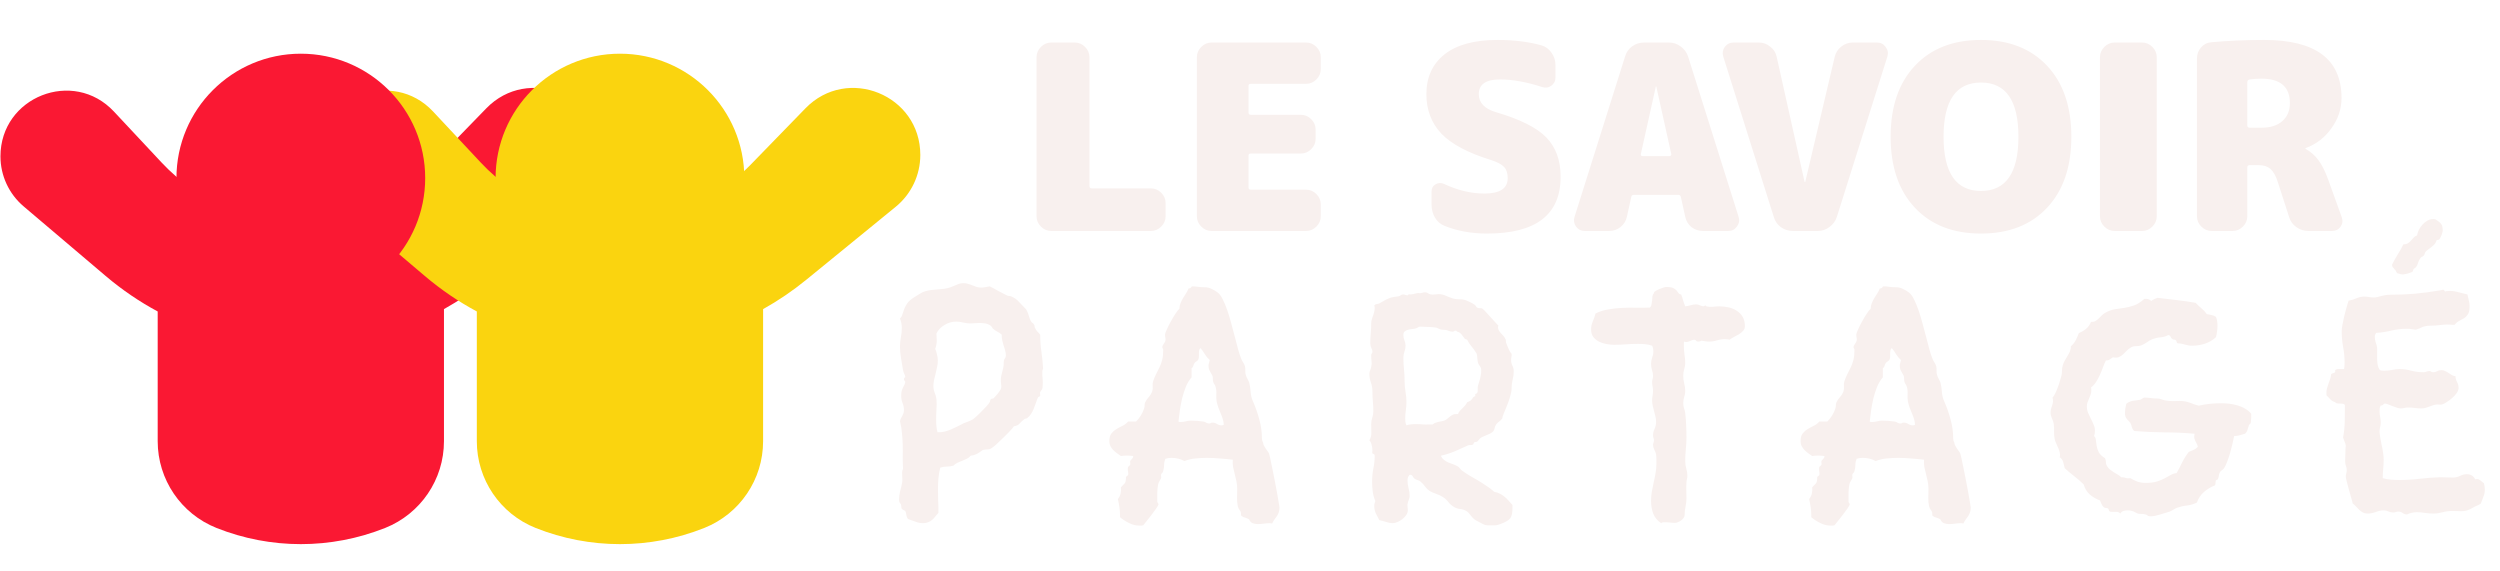 <svg width="184" height="42" viewBox="0 0 184 42" fill="none" xmlns="http://www.w3.org/2000/svg">
<path fill-rule="evenodd" clip-rule="evenodd" d="M8.387 8.211C5.397 5.012 0.034 7.128 0.034 11.507C0.034 12.925 0.657 14.271 1.738 15.188L7.782 20.316C8.982 21.334 10.265 22.203 11.606 22.924V32.474C11.606 35.287 13.32 37.816 15.934 38.857C19.919 40.445 24.362 40.445 28.348 38.857C30.961 37.816 32.676 35.287 32.676 32.474V22.751C33.783 22.133 34.849 21.411 35.859 20.586L42.436 15.22C43.582 14.284 44.247 12.884 44.247 11.405C44.247 6.984 38.874 4.803 35.793 7.973L31.729 12.153C26.274 17.765 17.236 17.677 11.892 11.96L8.387 8.211Z" fill="#FA1833"/>
<path fill-rule="evenodd" clip-rule="evenodd" d="M31.875 8.211C28.885 5.012 23.522 7.128 23.522 11.507C23.522 12.925 24.145 14.271 25.226 15.188L31.27 20.316C32.47 21.334 33.753 22.204 35.094 22.924V32.474C35.094 35.287 36.808 37.816 39.422 38.857C43.407 40.445 47.85 40.445 51.836 38.857C54.449 37.816 56.164 35.287 56.164 32.474V22.751C57.271 22.133 58.337 21.411 59.348 20.586L65.924 15.22C67.07 14.284 67.735 12.884 67.735 11.405C67.735 6.984 62.362 4.803 59.281 7.973L55.217 12.153C49.762 17.765 40.724 17.677 35.38 11.96L31.875 8.211Z" fill="#FAD40F"/>
<g filter="url(#filter0_d_123_3524)">
<path d="M31.294 11.106C31.294 16.161 27.196 20.259 22.14 20.259C17.085 20.259 12.987 16.161 12.987 11.106C12.987 6.051 17.085 1.952 22.14 1.952C27.196 1.952 31.294 6.051 31.294 11.106Z" fill="#FA1833"/>
</g>
<g filter="url(#filter1_d_123_3524)">
<path d="M54.782 11.106C54.782 16.161 50.684 20.259 45.629 20.259C40.573 20.259 36.475 16.161 36.475 11.106C36.475 6.051 40.573 1.952 45.629 1.952C50.684 1.952 54.782 6.051 54.782 11.106Z" fill="#FAD40F"/>
</g>
<path d="M84.706 13.865C84.997 13.865 85.251 13.973 85.466 14.188C85.681 14.403 85.789 14.657 85.789 14.948V15.917C85.789 16.208 85.681 16.462 85.466 16.677C85.251 16.892 84.997 17 84.706 17H77.372C77.081 17 76.827 16.892 76.612 16.677C76.397 16.462 76.289 16.208 76.289 15.917V4.213C76.289 3.922 76.397 3.668 76.612 3.453C76.827 3.238 77.081 3.13 77.372 3.13H79.101C79.392 3.13 79.645 3.238 79.861 3.453C80.076 3.668 80.184 3.922 80.184 4.213V13.694C80.184 13.808 80.241 13.865 80.355 13.865H84.706ZM96.127 3.13C96.418 3.13 96.671 3.238 96.887 3.453C97.102 3.668 97.21 3.922 97.21 4.213V5.087C97.21 5.378 97.102 5.632 96.887 5.847C96.671 6.062 96.418 6.17 96.127 6.17H92.061C91.947 6.17 91.89 6.221 91.89 6.322V8.279C91.89 8.393 91.947 8.45 92.061 8.45H95.747C96.038 8.45 96.291 8.558 96.507 8.773C96.722 8.988 96.83 9.242 96.83 9.533V10.217C96.83 10.508 96.722 10.762 96.507 10.977C96.291 11.192 96.038 11.3 95.747 11.3H92.061C91.947 11.3 91.89 11.351 91.89 11.452V13.789C91.89 13.903 91.947 13.96 92.061 13.96H96.127C96.418 13.96 96.671 14.068 96.887 14.283C97.102 14.498 97.21 14.752 97.21 15.043V15.917C97.21 16.208 97.102 16.462 96.887 16.677C96.671 16.892 96.418 17 96.127 17H89.173C88.881 17 88.628 16.892 88.413 16.677C88.197 16.462 88.09 16.208 88.09 15.917V4.213C88.09 3.922 88.197 3.668 88.413 3.453C88.628 3.238 88.881 3.13 89.173 3.13H96.127ZM110.112 8.26C111.885 8.779 113.12 9.4 113.817 10.122C114.513 10.844 114.862 11.807 114.862 13.01C114.862 15.797 113.057 17.19 109.447 17.19C108.294 17.19 107.249 17 106.312 16.62C106.02 16.506 105.786 16.303 105.609 16.012C105.444 15.721 105.362 15.404 105.362 15.062V14.093C105.362 13.852 105.463 13.675 105.666 13.561C105.868 13.447 106.077 13.441 106.293 13.542C107.293 14.011 108.281 14.245 109.257 14.245C110.397 14.245 110.967 13.865 110.967 13.105C110.967 12.75 110.878 12.478 110.701 12.288C110.523 12.098 110.2 11.927 109.732 11.775C108.047 11.256 106.831 10.61 106.084 9.837C105.349 9.052 104.982 8.083 104.982 6.93C104.982 5.689 105.425 4.713 106.312 4.004C107.211 3.295 108.509 2.94 110.207 2.94C111.423 2.94 112.506 3.073 113.456 3.339C113.76 3.428 114.007 3.611 114.197 3.89C114.387 4.156 114.482 4.454 114.482 4.783V5.714C114.482 5.967 114.374 6.17 114.159 6.322C113.956 6.461 113.728 6.487 113.475 6.398C112.347 6.031 111.321 5.847 110.397 5.847C109.358 5.847 108.839 6.208 108.839 6.93C108.839 7.563 109.263 8.007 110.112 8.26ZM120.898 11.49H122.874C122.912 11.49 122.943 11.477 122.969 11.452C123.007 11.414 123.019 11.376 123.007 11.338L121.905 6.379C121.905 6.366 121.898 6.36 121.886 6.36C121.873 6.36 121.867 6.366 121.867 6.379L120.765 11.338C120.752 11.376 120.758 11.414 120.784 11.452C120.822 11.477 120.86 11.49 120.898 11.49ZM124.242 4.156L127.966 15.974C128.042 16.227 127.997 16.462 127.833 16.677C127.681 16.892 127.472 17 127.206 17H125.344C125.027 17 124.742 16.905 124.489 16.715C124.248 16.512 124.096 16.259 124.033 15.955L123.71 14.492C123.684 14.391 123.621 14.34 123.52 14.34H120.271C120.144 14.34 120.074 14.391 120.062 14.492L119.739 15.955C119.675 16.259 119.517 16.512 119.264 16.715C119.023 16.905 118.744 17 118.428 17H116.642C116.376 17 116.16 16.892 115.996 16.677C115.844 16.462 115.806 16.227 115.882 15.974L119.606 4.156C119.694 3.852 119.865 3.605 120.119 3.415C120.385 3.225 120.682 3.13 121.012 3.13H122.836C123.152 3.13 123.437 3.225 123.691 3.415C123.957 3.605 124.14 3.852 124.242 4.156ZM138.153 3.13C138.419 3.13 138.628 3.238 138.78 3.453C138.945 3.668 138.989 3.903 138.913 4.156L135.189 15.974C135.088 16.278 134.904 16.525 134.638 16.715C134.385 16.905 134.1 17 133.783 17H131.959C131.63 17 131.332 16.905 131.066 16.715C130.813 16.525 130.642 16.278 130.553 15.974L126.829 4.156C126.753 3.903 126.791 3.668 126.943 3.453C127.108 3.238 127.323 3.13 127.589 3.13H129.451C129.768 3.13 130.046 3.231 130.287 3.434C130.54 3.624 130.699 3.871 130.762 4.175L132.814 13.371C132.814 13.384 132.827 13.39 132.852 13.39C132.865 13.39 132.871 13.384 132.871 13.371L135.037 4.175C135.113 3.871 135.271 3.624 135.512 3.434C135.765 3.231 136.05 3.13 136.367 3.13H138.153ZM143.046 10.065C143.046 12.725 143.964 14.055 145.801 14.055C147.637 14.055 148.556 12.725 148.556 10.065C148.556 7.405 147.637 6.075 145.801 6.075C143.964 6.075 143.046 7.405 143.046 10.065ZM140.937 4.84C142.127 3.573 143.749 2.94 145.801 2.94C147.853 2.94 149.474 3.573 150.665 4.84C151.855 6.107 152.451 7.848 152.451 10.065C152.451 12.282 151.855 14.023 150.665 15.29C149.474 16.557 147.853 17.19 145.801 17.19C143.749 17.19 142.127 16.557 140.937 15.29C139.746 14.023 139.151 12.282 139.151 10.065C139.151 7.848 139.746 6.107 140.937 4.84ZM157.654 3.13C157.945 3.13 158.199 3.238 158.414 3.453C158.629 3.668 158.737 3.922 158.737 4.213V15.917C158.737 16.208 158.629 16.462 158.414 16.677C158.199 16.892 157.945 17 157.654 17H155.64C155.349 17 155.095 16.892 154.88 16.677C154.665 16.462 154.557 16.208 154.557 15.917V4.213C154.557 3.922 154.665 3.668 154.88 3.453C155.095 3.238 155.349 3.13 155.64 3.13H157.654ZM166.446 9.4C167.092 9.4 167.599 9.242 167.966 8.925C168.346 8.596 168.536 8.152 168.536 7.595C168.536 6.392 167.839 5.79 166.446 5.79C166.129 5.79 165.838 5.809 165.572 5.847C165.458 5.872 165.401 5.942 165.401 6.056V9.229C165.401 9.343 165.458 9.4 165.572 9.4H166.446ZM171.348 13.2L172.355 15.993C172.444 16.246 172.412 16.481 172.26 16.696C172.108 16.899 171.899 17 171.633 17H169.904C169.575 17 169.277 16.905 169.011 16.715C168.745 16.525 168.568 16.278 168.479 15.974L167.643 13.39C167.504 12.947 167.326 12.63 167.111 12.44C166.896 12.25 166.611 12.155 166.256 12.155H165.572C165.458 12.155 165.401 12.212 165.401 12.326V15.917C165.401 16.208 165.293 16.462 165.078 16.677C164.863 16.892 164.609 17 164.318 17H162.779C162.488 17 162.234 16.892 162.019 16.677C161.804 16.462 161.696 16.208 161.696 15.917V4.308C161.696 4.004 161.791 3.738 161.981 3.51C162.184 3.269 162.437 3.136 162.741 3.111C163.982 2.997 165.281 2.94 166.636 2.94C170.436 2.94 172.336 4.365 172.336 7.215C172.336 8.013 172.089 8.754 171.595 9.438C171.114 10.122 170.48 10.61 169.695 10.901C169.682 10.901 169.676 10.907 169.676 10.92C169.676 10.945 169.682 10.958 169.695 10.958C170.075 11.173 170.385 11.446 170.626 11.775C170.879 12.104 171.12 12.579 171.348 13.2Z" fill="#F8F0EE"/>
<path d="M76.772 27.14C76.743 27.178 76.724 27.241 76.716 27.331C76.716 27.421 76.716 27.518 76.716 27.623C76.724 27.728 76.731 27.829 76.739 27.926C76.746 28.024 76.75 28.099 76.75 28.151C76.75 28.233 76.746 28.316 76.739 28.398C76.739 28.473 76.728 28.551 76.705 28.634L76.559 28.847C76.544 28.892 76.54 28.937 76.548 28.982C76.555 29.019 76.559 29.057 76.559 29.094V29.15L76.402 29.24C76.342 29.367 76.29 29.502 76.245 29.645C76.2 29.787 76.147 29.929 76.087 30.071C76.035 30.206 75.968 30.337 75.885 30.464C75.81 30.584 75.713 30.689 75.593 30.779C75.556 30.801 75.518 30.812 75.481 30.812C75.444 30.812 75.406 30.831 75.369 30.869C75.241 30.966 75.129 31.071 75.032 31.183C74.934 31.288 74.8 31.352 74.627 31.374C74.567 31.464 74.459 31.591 74.302 31.756C74.152 31.913 73.987 32.078 73.808 32.25C73.635 32.422 73.467 32.583 73.302 32.733C73.138 32.875 73.014 32.969 72.932 33.014C72.879 33.044 72.823 33.062 72.763 33.07C72.703 33.07 72.643 33.074 72.584 33.081C72.524 33.081 72.464 33.089 72.404 33.103C72.351 33.111 72.303 33.133 72.258 33.171C72.145 33.261 72.018 33.343 71.876 33.418C71.741 33.485 71.595 33.526 71.438 33.541C71.363 33.639 71.269 33.714 71.157 33.766C71.052 33.819 70.94 33.867 70.82 33.912C70.701 33.957 70.585 34.006 70.472 34.058C70.36 34.111 70.259 34.182 70.169 34.272C70.019 34.316 69.862 34.339 69.697 34.339C69.533 34.339 69.368 34.365 69.203 34.417C69.136 34.679 69.091 34.942 69.068 35.204C69.046 35.458 69.035 35.717 69.035 35.978C69.035 36.241 69.038 36.503 69.046 36.765C69.061 37.027 69.068 37.285 69.068 37.54V37.742C68.986 37.839 68.907 37.933 68.832 38.023C68.758 38.12 68.679 38.202 68.597 38.27C68.514 38.344 68.417 38.401 68.305 38.438C68.2 38.483 68.076 38.505 67.934 38.505C67.739 38.505 67.552 38.468 67.373 38.393C67.2 38.326 67.021 38.262 66.834 38.202C66.774 38.135 66.732 38.041 66.71 37.921C66.695 37.794 66.669 37.689 66.631 37.607C66.504 37.547 66.422 37.498 66.384 37.461C66.347 37.423 66.328 37.341 66.328 37.214C66.328 37.147 66.302 37.087 66.249 37.034C66.197 36.982 66.171 36.896 66.171 36.776C66.171 36.581 66.197 36.375 66.249 36.158C66.309 35.941 66.358 35.735 66.395 35.541C66.418 35.398 66.422 35.271 66.407 35.159C66.399 35.046 66.395 34.919 66.395 34.777C66.395 34.687 66.418 34.597 66.463 34.507C66.448 34.215 66.44 33.923 66.44 33.631C66.448 33.332 66.448 33.036 66.44 32.744C66.433 32.452 66.414 32.164 66.384 31.879C66.362 31.587 66.313 31.295 66.238 31.003C66.253 30.928 66.276 30.861 66.306 30.801C66.343 30.734 66.377 30.67 66.407 30.61C66.444 30.543 66.474 30.476 66.497 30.408C66.519 30.341 66.53 30.266 66.53 30.184C66.53 29.996 66.497 29.824 66.429 29.667C66.362 29.502 66.328 29.33 66.328 29.15C66.328 29.001 66.339 28.877 66.362 28.78C66.392 28.683 66.425 28.596 66.463 28.521C66.5 28.447 66.534 28.379 66.564 28.319C66.594 28.259 66.616 28.188 66.631 28.106C66.609 28.069 66.586 28.035 66.564 28.005C66.541 27.975 66.53 27.941 66.53 27.904C66.53 27.866 66.541 27.836 66.564 27.814C66.586 27.791 66.609 27.769 66.631 27.747C66.616 27.649 66.586 27.563 66.541 27.488C66.504 27.406 66.478 27.324 66.463 27.241C66.418 26.972 66.369 26.683 66.317 26.377C66.264 26.062 66.238 25.774 66.238 25.512C66.238 25.28 66.261 25.051 66.306 24.827C66.351 24.602 66.373 24.37 66.373 24.13C66.373 23.898 66.328 23.67 66.238 23.445C66.328 23.355 66.388 23.251 66.418 23.131C66.455 23.004 66.5 22.873 66.553 22.738C66.605 22.603 66.68 22.465 66.777 22.322C66.882 22.172 67.054 22.023 67.294 21.873C67.406 21.806 67.534 21.727 67.676 21.637C67.818 21.54 67.96 21.473 68.103 21.435C68.252 21.39 68.402 21.36 68.552 21.345C68.709 21.323 68.866 21.308 69.023 21.3C69.181 21.285 69.338 21.27 69.495 21.255C69.652 21.233 69.81 21.195 69.967 21.143C70.124 21.083 70.278 21.02 70.427 20.952C70.577 20.877 70.745 20.84 70.933 20.84C71.045 20.84 71.153 20.859 71.258 20.896C71.371 20.926 71.479 20.963 71.584 21.008C71.689 21.046 71.79 21.083 71.887 21.121C71.992 21.151 72.101 21.166 72.213 21.166C72.318 21.166 72.422 21.154 72.527 21.132C72.632 21.109 72.737 21.091 72.842 21.076C73.059 21.18 73.269 21.293 73.471 21.413C73.68 21.525 73.89 21.634 74.1 21.738C74.144 21.761 74.193 21.776 74.246 21.783C74.305 21.783 74.358 21.791 74.403 21.806C74.657 21.91 74.859 22.053 75.009 22.232C75.166 22.405 75.339 22.584 75.526 22.771C75.556 22.816 75.586 22.876 75.616 22.951C75.653 23.026 75.683 23.108 75.706 23.198C75.736 23.288 75.766 23.378 75.795 23.468C75.825 23.55 75.859 23.617 75.897 23.67C75.919 23.715 75.953 23.748 75.998 23.771C76.043 23.794 76.076 23.831 76.099 23.883C76.136 23.928 76.151 23.977 76.144 24.029C76.144 24.082 76.162 24.13 76.2 24.175C76.237 24.258 76.29 24.336 76.357 24.411C76.432 24.479 76.499 24.553 76.559 24.636C76.559 25.055 76.589 25.474 76.649 25.894C76.709 26.313 76.75 26.728 76.772 27.14ZM74.032 26.174C74.032 26.04 74.013 25.912 73.976 25.793C73.946 25.665 73.909 25.542 73.864 25.422C73.826 25.295 73.793 25.167 73.763 25.04C73.733 24.905 73.722 24.77 73.729 24.636C73.639 24.546 73.531 24.471 73.403 24.411C73.284 24.351 73.171 24.273 73.066 24.175C72.999 24.033 72.898 23.936 72.763 23.883C72.636 23.823 72.494 23.79 72.336 23.782C72.179 23.767 72.018 23.767 71.853 23.782C71.696 23.797 71.55 23.805 71.415 23.805C71.243 23.805 71.067 23.782 70.888 23.737C70.716 23.692 70.543 23.67 70.371 23.67C70.072 23.67 69.787 23.752 69.518 23.917C69.248 24.074 69.05 24.284 68.922 24.546C68.922 24.636 68.926 24.726 68.934 24.815C68.941 24.905 68.945 24.991 68.945 25.074C68.945 25.178 68.934 25.283 68.911 25.388C68.896 25.485 68.87 25.579 68.832 25.669C68.892 25.811 68.937 25.957 68.967 26.107C69.005 26.249 69.023 26.395 69.023 26.545C69.023 26.702 69.005 26.863 68.967 27.028C68.937 27.192 68.9 27.357 68.855 27.522C68.817 27.679 68.78 27.833 68.743 27.982C68.713 28.132 68.698 28.274 68.698 28.409C68.698 28.574 68.728 28.735 68.788 28.892C68.855 29.049 68.9 29.21 68.922 29.375C68.945 29.63 68.945 29.888 68.922 30.15C68.907 30.404 68.9 30.659 68.9 30.914C68.9 31.078 68.907 31.235 68.922 31.385C68.937 31.535 68.963 31.677 69.001 31.812C69.188 31.82 69.36 31.805 69.518 31.767C69.682 31.722 69.84 31.67 69.989 31.61C70.147 31.543 70.3 31.471 70.45 31.396C70.599 31.314 70.76 31.232 70.933 31.149C71.037 31.105 71.146 31.063 71.258 31.026C71.378 30.981 71.49 30.928 71.595 30.869C71.655 30.831 71.745 30.756 71.865 30.644C71.992 30.532 72.119 30.408 72.247 30.273C72.381 30.139 72.505 30.011 72.617 29.892C72.73 29.764 72.804 29.667 72.842 29.6C72.864 29.562 72.876 29.525 72.876 29.487C72.876 29.45 72.894 29.412 72.932 29.375C72.954 29.352 72.988 29.341 73.033 29.341C73.078 29.341 73.111 29.33 73.134 29.308C73.156 29.285 73.194 29.244 73.246 29.184C73.306 29.117 73.366 29.049 73.426 28.982C73.486 28.907 73.538 28.836 73.583 28.769C73.628 28.701 73.654 28.656 73.662 28.634C73.699 28.529 73.707 28.42 73.684 28.308C73.669 28.188 73.662 28.069 73.662 27.949C73.662 27.836 73.673 27.739 73.695 27.657C73.718 27.567 73.74 27.473 73.763 27.376C73.793 27.279 73.819 27.174 73.841 27.061C73.864 26.949 73.875 26.814 73.875 26.657C73.875 26.545 73.901 26.455 73.954 26.388C74.006 26.32 74.032 26.249 74.032 26.174ZM94.169 37.36C94.169 37.495 94.151 37.614 94.113 37.719C94.076 37.817 94.031 37.906 93.978 37.989C93.926 38.071 93.866 38.154 93.799 38.236C93.739 38.318 93.683 38.416 93.63 38.528L93.473 38.505C93.323 38.505 93.174 38.517 93.024 38.539C92.874 38.562 92.724 38.573 92.575 38.573C92.44 38.573 92.313 38.55 92.193 38.505C92.081 38.46 91.994 38.367 91.934 38.225C91.83 38.165 91.725 38.12 91.62 38.09C91.515 38.067 91.422 38.015 91.339 37.933V37.82C91.339 37.715 91.306 37.622 91.238 37.54C91.171 37.457 91.126 37.364 91.103 37.259C91.058 37.057 91.04 36.847 91.047 36.63C91.055 36.405 91.058 36.188 91.058 35.978C91.058 35.791 91.04 35.608 91.002 35.428C90.965 35.248 90.924 35.073 90.879 34.9C90.834 34.721 90.793 34.545 90.755 34.373C90.725 34.193 90.718 34.013 90.733 33.834C90.411 33.796 90.093 33.766 89.778 33.744C89.471 33.714 89.153 33.699 88.824 33.699C88.547 33.699 88.266 33.714 87.981 33.744C87.704 33.766 87.435 33.83 87.173 33.935C87.031 33.852 86.877 33.792 86.712 33.755C86.555 33.717 86.394 33.699 86.229 33.699C86.057 33.699 85.904 33.721 85.769 33.766C85.709 33.916 85.679 34.066 85.679 34.215C85.679 34.365 85.657 34.515 85.612 34.665C85.597 34.732 85.571 34.781 85.533 34.81C85.503 34.833 85.481 34.863 85.466 34.9C85.451 34.938 85.447 34.979 85.454 35.024C85.462 35.061 85.466 35.102 85.466 35.148C85.466 35.192 85.432 35.264 85.365 35.361C85.305 35.458 85.264 35.548 85.241 35.63C85.204 35.825 85.181 36.035 85.174 36.259C85.174 36.476 85.174 36.69 85.174 36.899C85.174 36.944 85.189 36.986 85.219 37.023C85.249 37.053 85.264 37.087 85.264 37.124C85.264 37.161 85.207 37.263 85.095 37.427C84.983 37.584 84.856 37.757 84.713 37.944C84.579 38.123 84.451 38.285 84.332 38.427C84.212 38.577 84.148 38.655 84.141 38.663C84.088 38.678 84.04 38.685 83.995 38.685C83.95 38.685 83.905 38.685 83.86 38.685C83.598 38.685 83.343 38.621 83.096 38.494C82.849 38.374 82.628 38.232 82.433 38.067V37.91C82.433 37.715 82.418 37.521 82.389 37.326C82.359 37.124 82.321 36.926 82.276 36.731C82.381 36.596 82.448 36.458 82.478 36.315C82.508 36.173 82.516 36.023 82.501 35.866C82.568 35.791 82.624 35.731 82.669 35.687C82.722 35.642 82.763 35.597 82.793 35.552C82.823 35.507 82.842 35.454 82.849 35.395C82.864 35.335 82.871 35.252 82.871 35.148V35.102L83.029 34.968C83.044 34.885 83.044 34.81 83.029 34.743C83.014 34.668 83.006 34.59 83.006 34.507C83.006 34.447 83.014 34.399 83.029 34.361L83.175 34.227C83.19 34.182 83.193 34.141 83.186 34.103C83.178 34.058 83.175 34.017 83.175 33.98C83.175 33.942 83.186 33.912 83.208 33.89C83.231 33.86 83.257 33.83 83.287 33.8C83.317 33.77 83.343 33.74 83.366 33.71C83.388 33.68 83.399 33.646 83.399 33.609V33.564C83.092 33.519 82.793 33.519 82.501 33.564C82.404 33.497 82.302 33.425 82.198 33.351C82.1 33.276 82.01 33.197 81.928 33.115C81.846 33.032 81.778 32.939 81.726 32.834C81.674 32.729 81.647 32.609 81.647 32.475C81.647 32.227 81.696 32.04 81.793 31.913C81.891 31.786 82.007 31.681 82.141 31.599C82.284 31.509 82.433 31.426 82.591 31.352C82.755 31.277 82.901 31.168 83.029 31.026H83.613C83.748 30.891 83.864 30.745 83.961 30.588C84.066 30.423 84.148 30.247 84.208 30.06C84.23 29.993 84.242 29.922 84.242 29.847C84.242 29.772 84.253 29.701 84.275 29.633C84.343 29.484 84.433 29.349 84.545 29.229C84.657 29.102 84.743 28.959 84.803 28.802C84.841 28.683 84.852 28.559 84.837 28.432C84.822 28.304 84.833 28.181 84.871 28.061C84.938 27.859 85.013 27.679 85.095 27.522C85.177 27.365 85.256 27.207 85.331 27.05C85.413 26.886 85.481 26.702 85.533 26.5C85.585 26.298 85.612 26.051 85.612 25.759C85.612 25.714 85.6 25.676 85.578 25.646C85.556 25.616 85.544 25.579 85.544 25.534C85.544 25.489 85.574 25.422 85.634 25.332C85.702 25.242 85.746 25.164 85.769 25.096C85.791 25.014 85.791 24.935 85.769 24.86C85.754 24.778 85.746 24.696 85.746 24.613C85.746 24.561 85.788 24.445 85.87 24.265C85.952 24.078 86.05 23.883 86.162 23.681C86.274 23.471 86.39 23.277 86.51 23.097C86.63 22.91 86.727 22.787 86.802 22.727C86.81 22.562 86.84 22.42 86.892 22.3C86.944 22.172 87.004 22.053 87.072 21.94C87.139 21.828 87.21 21.716 87.285 21.604C87.36 21.491 87.424 21.368 87.476 21.233C87.581 21.233 87.656 21.188 87.701 21.098C87.716 21.083 87.738 21.076 87.768 21.076C87.888 21.076 88.022 21.087 88.172 21.109C88.322 21.132 88.494 21.143 88.689 21.143C88.861 21.143 89.026 21.184 89.183 21.267C89.348 21.341 89.498 21.431 89.632 21.536C89.76 21.634 89.879 21.798 89.992 22.03C90.111 22.262 90.224 22.532 90.329 22.839C90.433 23.138 90.531 23.46 90.621 23.805C90.718 24.149 90.808 24.486 90.89 24.815C90.972 25.137 91.051 25.437 91.126 25.714C91.201 25.983 91.272 26.201 91.339 26.365C91.377 26.47 91.425 26.567 91.485 26.657C91.545 26.74 91.594 26.841 91.631 26.96C91.654 27.065 91.661 27.174 91.654 27.286C91.646 27.398 91.661 27.511 91.699 27.623C91.729 27.72 91.766 27.806 91.811 27.881C91.856 27.956 91.897 28.039 91.934 28.128C91.994 28.36 92.032 28.6 92.047 28.847C92.062 29.087 92.118 29.315 92.215 29.532C92.41 29.974 92.567 30.423 92.687 30.88C92.814 31.337 92.878 31.801 92.878 32.273C92.878 32.377 92.908 32.486 92.968 32.598C92.968 32.658 92.986 32.722 93.024 32.789C93.061 32.856 93.103 32.928 93.147 33.002C93.2 33.07 93.249 33.137 93.293 33.205C93.346 33.272 93.383 33.336 93.406 33.395C93.421 33.44 93.451 33.564 93.496 33.766C93.54 33.961 93.589 34.197 93.641 34.474C93.701 34.751 93.761 35.05 93.821 35.372C93.881 35.687 93.937 35.986 93.99 36.27C94.042 36.547 94.083 36.787 94.113 36.989C94.151 37.191 94.169 37.315 94.169 37.36ZM90.07 31.262C90.063 31.112 90.037 30.966 89.992 30.824C89.947 30.681 89.894 30.543 89.834 30.408C89.782 30.266 89.726 30.124 89.666 29.981C89.614 29.832 89.572 29.682 89.542 29.532C89.52 29.375 89.513 29.206 89.52 29.027C89.535 28.847 89.52 28.671 89.475 28.499C89.453 28.409 89.426 28.346 89.396 28.308C89.374 28.271 89.352 28.237 89.329 28.207C89.314 28.17 89.299 28.125 89.284 28.072C89.269 28.012 89.262 27.919 89.262 27.791C89.262 27.724 89.243 27.66 89.206 27.601C89.175 27.541 89.142 27.481 89.104 27.421C89.067 27.361 89.029 27.29 88.992 27.207C88.962 27.125 88.947 27.028 88.947 26.916C88.947 26.848 88.958 26.781 88.981 26.713C89.003 26.639 89.022 26.567 89.037 26.5C88.895 26.373 88.775 26.23 88.678 26.073C88.588 25.916 88.483 25.766 88.363 25.624C88.311 25.654 88.277 25.703 88.262 25.77C88.247 25.837 88.24 25.912 88.24 25.995C88.24 26.07 88.24 26.148 88.24 26.23C88.24 26.313 88.228 26.38 88.206 26.433C88.183 26.5 88.139 26.552 88.071 26.59C88.011 26.62 87.959 26.665 87.914 26.725C87.876 26.785 87.847 26.852 87.824 26.927C87.809 27.002 87.768 27.058 87.701 27.095V27.769C87.528 27.971 87.386 28.207 87.274 28.477C87.169 28.746 87.079 29.027 87.004 29.319C86.937 29.611 86.881 29.907 86.836 30.206C86.798 30.498 86.765 30.771 86.735 31.026C86.757 31.041 86.784 31.052 86.813 31.06C86.843 31.06 86.87 31.06 86.892 31.06C87.019 31.06 87.143 31.045 87.263 31.015C87.382 30.977 87.506 30.959 87.633 30.959C87.955 30.959 88.27 30.981 88.577 31.026C88.659 31.041 88.73 31.071 88.79 31.116C88.857 31.153 88.932 31.172 89.015 31.172C89.052 31.172 89.082 31.161 89.104 31.138C89.134 31.116 89.179 31.105 89.239 31.105C89.359 31.105 89.471 31.138 89.576 31.206C89.681 31.273 89.793 31.307 89.913 31.307C89.958 31.307 90.01 31.292 90.07 31.262ZM111.252 28.589C111.252 28.769 111.214 28.974 111.139 29.206C111.072 29.439 110.993 29.663 110.904 29.88C110.821 30.09 110.743 30.281 110.668 30.453C110.6 30.618 110.57 30.726 110.578 30.779C110.518 30.869 110.443 30.947 110.353 31.015C110.264 31.075 110.185 31.149 110.118 31.239C110.058 31.322 110.016 31.423 109.994 31.543C109.972 31.662 109.915 31.752 109.826 31.812C109.781 31.849 109.721 31.887 109.646 31.924C109.571 31.954 109.492 31.988 109.41 32.025C109.328 32.063 109.249 32.096 109.174 32.127C109.099 32.156 109.047 32.183 109.017 32.205C108.957 32.242 108.905 32.291 108.86 32.351C108.822 32.404 108.774 32.456 108.714 32.508C108.676 32.523 108.639 32.531 108.601 32.531C108.564 32.523 108.527 32.538 108.489 32.576L108.422 32.71C108.369 32.748 108.309 32.763 108.242 32.755C108.175 32.748 108.111 32.755 108.051 32.778C107.729 32.928 107.403 33.074 107.074 33.216C106.752 33.351 106.411 33.459 106.052 33.541C106.104 33.669 106.179 33.77 106.277 33.845C106.374 33.92 106.479 33.983 106.591 34.036C106.711 34.081 106.831 34.126 106.951 34.17C107.078 34.215 107.198 34.272 107.31 34.339C107.37 34.376 107.418 34.425 107.456 34.485C107.501 34.545 107.553 34.597 107.613 34.642C107.8 34.777 107.995 34.904 108.197 35.024C108.407 35.144 108.613 35.264 108.815 35.383C109.017 35.503 109.215 35.63 109.41 35.765C109.612 35.892 109.803 36.038 109.983 36.203C110.14 36.226 110.278 36.27 110.398 36.338C110.518 36.398 110.63 36.473 110.735 36.562C110.84 36.645 110.937 36.738 111.027 36.843C111.125 36.948 111.222 37.057 111.319 37.169V37.292C111.319 37.502 111.308 37.674 111.285 37.809C111.263 37.944 111.218 38.056 111.151 38.146C111.083 38.236 110.99 38.311 110.87 38.371C110.758 38.438 110.608 38.505 110.421 38.573C110.361 38.595 110.301 38.614 110.241 38.629C110.181 38.651 110.118 38.663 110.05 38.663C109.945 38.663 109.818 38.663 109.668 38.663C109.526 38.67 109.406 38.663 109.309 38.64C109.286 38.633 109.234 38.61 109.152 38.573C109.077 38.535 108.991 38.49 108.893 38.438C108.804 38.393 108.717 38.348 108.635 38.303C108.56 38.258 108.512 38.225 108.489 38.202C108.384 38.112 108.291 38.008 108.208 37.888C108.126 37.768 108.029 37.674 107.916 37.607C107.774 37.525 107.621 37.476 107.456 37.461C107.299 37.446 107.153 37.397 107.018 37.315C106.853 37.218 106.715 37.098 106.602 36.956C106.49 36.806 106.352 36.678 106.187 36.574C106.045 36.484 105.884 36.409 105.704 36.349C105.532 36.289 105.371 36.218 105.221 36.136C105.094 36.046 104.981 35.937 104.884 35.81C104.794 35.675 104.686 35.556 104.558 35.451C104.499 35.398 104.427 35.361 104.345 35.338C104.263 35.316 104.188 35.282 104.12 35.237C104.061 35.192 104.012 35.133 103.974 35.058C103.937 34.983 103.877 34.945 103.795 34.945H103.75C103.645 35.05 103.593 35.185 103.593 35.35C103.593 35.544 103.619 35.739 103.671 35.934C103.724 36.121 103.75 36.312 103.75 36.506C103.75 36.589 103.731 36.675 103.694 36.765C103.656 36.847 103.63 36.929 103.615 37.012C103.585 37.102 103.578 37.195 103.593 37.292C103.608 37.382 103.615 37.472 103.615 37.562C103.615 37.674 103.578 37.787 103.503 37.899C103.428 38.011 103.334 38.112 103.222 38.202C103.11 38.292 102.99 38.363 102.863 38.416C102.735 38.475 102.616 38.505 102.503 38.505C102.346 38.505 102.185 38.475 102.02 38.416C101.856 38.363 101.687 38.318 101.515 38.281C101.425 38.116 101.339 37.948 101.257 37.775C101.182 37.603 101.144 37.423 101.144 37.236C101.144 37.169 101.152 37.109 101.167 37.057C101.182 36.997 101.201 36.937 101.223 36.877C101.126 36.645 101.062 36.409 101.032 36.169C101.002 35.93 100.987 35.69 100.987 35.451C100.987 35.121 101.017 34.803 101.077 34.496C101.144 34.182 101.178 33.863 101.178 33.541C101.178 33.526 101.174 33.512 101.167 33.497C101.167 33.474 101.159 33.455 101.144 33.44L101.01 33.373C100.995 33.336 100.991 33.302 100.998 33.272C101.006 33.242 101.01 33.208 101.01 33.171C101.01 33.118 101.006 33.055 100.998 32.98C100.991 32.905 100.976 32.83 100.953 32.755C100.938 32.681 100.916 32.613 100.886 32.553C100.856 32.486 100.822 32.437 100.785 32.407C100.89 32.235 100.938 32.048 100.931 31.846C100.924 31.636 100.92 31.426 100.92 31.217C100.92 31.052 100.946 30.895 100.998 30.745C101.051 30.595 101.077 30.438 101.077 30.273C101.077 30.034 101.066 29.791 101.043 29.544C101.021 29.289 101.01 29.042 101.01 28.802C101.01 28.57 100.972 28.353 100.897 28.151C100.822 27.941 100.785 27.728 100.785 27.511C100.785 27.421 100.804 27.338 100.841 27.264C100.879 27.181 100.905 27.095 100.92 27.005C100.957 26.863 100.965 26.721 100.942 26.579C100.927 26.436 100.92 26.294 100.92 26.152C100.92 26.084 100.935 26.04 100.965 26.017C100.995 25.987 101.01 25.942 101.01 25.882C101.01 25.8 100.983 25.71 100.931 25.613C100.879 25.515 100.852 25.403 100.852 25.276C100.852 25.036 100.864 24.797 100.886 24.557C100.909 24.31 100.92 24.059 100.92 23.805C100.92 23.692 100.938 23.58 100.976 23.468C101.013 23.355 101.051 23.247 101.088 23.142C101.126 23.03 101.152 22.921 101.167 22.816C101.189 22.704 101.182 22.592 101.144 22.48C101.197 22.42 101.257 22.386 101.324 22.378C101.391 22.371 101.455 22.356 101.515 22.334C101.635 22.274 101.747 22.21 101.852 22.143C101.957 22.075 102.069 22.019 102.189 21.974C102.316 21.914 102.44 21.877 102.559 21.862C102.679 21.847 102.806 21.828 102.941 21.806C103.001 21.791 103.054 21.765 103.098 21.727C103.143 21.69 103.2 21.671 103.267 21.671C103.327 21.671 103.383 21.682 103.435 21.705C103.495 21.727 103.555 21.738 103.615 21.738C103.653 21.678 103.682 21.652 103.705 21.66C103.735 21.667 103.78 21.671 103.84 21.671C103.885 21.671 103.937 21.663 103.997 21.648C104.057 21.634 104.117 21.619 104.177 21.604C104.236 21.588 104.293 21.577 104.345 21.57C104.397 21.562 104.442 21.566 104.48 21.581C104.555 21.581 104.626 21.57 104.693 21.547C104.761 21.525 104.828 21.514 104.895 21.514C104.978 21.514 105.045 21.536 105.097 21.581C105.157 21.626 105.229 21.656 105.311 21.671C105.408 21.686 105.506 21.686 105.603 21.671C105.7 21.656 105.794 21.648 105.884 21.648C105.996 21.648 106.093 21.66 106.176 21.682C106.265 21.705 106.348 21.735 106.423 21.772C106.505 21.802 106.587 21.836 106.67 21.873C106.752 21.91 106.846 21.944 106.951 21.974C107.1 22.012 107.257 22.03 107.422 22.03C107.587 22.023 107.752 22.049 107.916 22.109C108.006 22.146 108.104 22.191 108.208 22.244C108.313 22.289 108.407 22.341 108.489 22.401C108.549 22.431 108.59 22.468 108.613 22.513C108.635 22.558 108.669 22.599 108.714 22.637C108.789 22.674 108.86 22.689 108.927 22.682C108.994 22.674 109.047 22.682 109.084 22.704C109.137 22.734 109.215 22.805 109.32 22.918C109.425 23.03 109.537 23.153 109.657 23.288C109.784 23.423 109.904 23.554 110.016 23.681C110.129 23.808 110.219 23.906 110.286 23.973L110.252 24.063C110.252 24.153 110.271 24.235 110.308 24.31C110.353 24.385 110.406 24.456 110.466 24.523C110.526 24.583 110.585 24.647 110.645 24.714C110.705 24.782 110.754 24.857 110.791 24.939C110.829 24.984 110.844 25.04 110.836 25.107C110.829 25.167 110.844 25.235 110.881 25.31C110.941 25.437 110.993 25.564 111.038 25.691C111.083 25.811 111.154 25.927 111.252 26.04C111.267 26.107 111.263 26.182 111.241 26.264C111.226 26.339 111.218 26.418 111.218 26.5C111.218 26.65 111.248 26.785 111.308 26.904C111.375 27.024 111.409 27.166 111.409 27.331C111.409 27.548 111.383 27.754 111.33 27.949C111.278 28.143 111.252 28.357 111.252 28.589ZM107.984 25.006L107.815 24.939C107.748 24.842 107.666 24.733 107.568 24.613C107.471 24.494 107.362 24.426 107.243 24.411C107.213 24.359 107.175 24.332 107.13 24.332C107.093 24.332 107.055 24.348 107.018 24.377C106.988 24.4 106.947 24.411 106.894 24.411C106.812 24.411 106.715 24.389 106.602 24.344C106.49 24.291 106.329 24.265 106.119 24.265C106.06 24.265 105.988 24.243 105.906 24.198C105.824 24.153 105.749 24.123 105.681 24.108C105.509 24.085 105.318 24.07 105.109 24.063C104.899 24.048 104.708 24.041 104.536 24.041C104.461 24.041 104.401 24.059 104.356 24.097C104.311 24.134 104.255 24.16 104.188 24.175C104.113 24.198 104.023 24.213 103.918 24.22C103.813 24.228 103.712 24.246 103.615 24.276C103.525 24.299 103.447 24.34 103.379 24.4C103.319 24.452 103.289 24.538 103.289 24.658C103.289 24.8 103.316 24.931 103.368 25.051C103.42 25.171 103.447 25.302 103.447 25.444C103.447 25.594 103.42 25.74 103.368 25.882C103.316 26.025 103.289 26.171 103.289 26.32C103.289 26.605 103.304 26.893 103.334 27.185C103.364 27.47 103.379 27.762 103.379 28.061C103.379 28.323 103.402 28.581 103.447 28.836C103.492 29.083 103.514 29.338 103.514 29.6C103.514 29.794 103.499 29.993 103.469 30.195C103.439 30.39 103.424 30.584 103.424 30.779C103.424 30.869 103.428 30.959 103.435 31.048C103.45 31.138 103.477 31.224 103.514 31.307C103.634 31.262 103.761 31.235 103.896 31.228C104.038 31.213 104.18 31.209 104.323 31.217C104.465 31.217 104.607 31.224 104.749 31.239C104.892 31.247 105.026 31.247 105.154 31.239H105.446C105.513 31.179 105.58 31.138 105.648 31.116C105.723 31.086 105.798 31.063 105.872 31.048C105.955 31.033 106.033 31.018 106.108 31.003C106.191 30.988 106.269 30.966 106.344 30.936C106.411 30.906 106.479 30.861 106.546 30.801C106.614 30.741 106.677 30.689 106.737 30.644C106.805 30.592 106.872 30.55 106.939 30.52C107.014 30.483 107.093 30.468 107.175 30.476H107.31C107.34 30.386 107.385 30.307 107.445 30.24C107.505 30.172 107.568 30.109 107.636 30.049C107.703 29.981 107.767 29.914 107.827 29.847C107.894 29.772 107.946 29.689 107.984 29.6C108.074 29.577 108.16 29.536 108.242 29.476C108.324 29.409 108.384 29.33 108.422 29.24L108.579 29.15V29.004L108.714 28.937C108.751 28.87 108.766 28.806 108.759 28.746C108.759 28.686 108.759 28.619 108.759 28.544C108.759 28.491 108.77 28.424 108.792 28.342C108.822 28.252 108.852 28.155 108.882 28.05C108.92 27.938 108.95 27.818 108.972 27.69C109.002 27.556 109.017 27.413 109.017 27.264C109.017 27.189 109.009 27.129 108.994 27.084C108.979 27.039 108.961 27.002 108.938 26.972C108.916 26.934 108.89 26.897 108.86 26.859C108.83 26.822 108.804 26.77 108.781 26.702C108.766 26.65 108.755 26.59 108.747 26.523C108.74 26.448 108.732 26.377 108.725 26.309C108.725 26.242 108.717 26.178 108.702 26.118C108.695 26.058 108.676 26.01 108.646 25.972C108.542 25.8 108.425 25.639 108.298 25.489C108.171 25.34 108.066 25.178 107.984 25.006ZM127.29 25.006C127.23 24.984 127.174 24.973 127.121 24.973C127.069 24.965 127.013 24.961 126.953 24.961C126.758 24.961 126.564 24.991 126.369 25.051C126.182 25.111 125.991 25.141 125.796 25.141C125.706 25.141 125.613 25.134 125.515 25.119C125.418 25.104 125.321 25.089 125.223 25.074C125.156 25.119 125.081 25.141 124.999 25.141C124.916 25.141 124.86 25.119 124.83 25.074C124.808 25.029 124.763 25.006 124.696 25.006C124.628 25.006 124.565 25.021 124.505 25.051C124.452 25.074 124.396 25.096 124.336 25.119C124.284 25.141 124.228 25.16 124.168 25.175C124.108 25.182 124.037 25.171 123.954 25.141C123.939 25.186 123.932 25.238 123.932 25.298C123.932 25.351 123.932 25.399 123.932 25.444C123.932 25.654 123.947 25.867 123.977 26.084C124.014 26.294 124.033 26.508 124.033 26.725C124.033 26.874 124.007 27.028 123.954 27.185C123.909 27.335 123.887 27.488 123.887 27.645C123.887 27.833 123.909 28.02 123.954 28.207C124.007 28.394 124.033 28.585 124.033 28.78C124.033 28.93 124.007 29.079 123.954 29.229C123.909 29.379 123.887 29.529 123.887 29.678C123.887 29.805 123.906 29.929 123.943 30.049C123.988 30.161 124.018 30.281 124.033 30.408C124.07 30.708 124.093 31.003 124.1 31.295C124.115 31.587 124.123 31.883 124.123 32.183C124.123 32.467 124.108 32.759 124.078 33.059C124.048 33.351 124.033 33.643 124.033 33.935C124.033 34.129 124.059 34.316 124.112 34.496C124.164 34.668 124.19 34.84 124.19 35.013C124.19 35.102 124.179 35.189 124.157 35.271C124.134 35.353 124.123 35.443 124.123 35.541C124.108 35.728 124.104 35.915 124.112 36.102C124.119 36.282 124.123 36.469 124.123 36.664C124.123 36.881 124.1 37.09 124.055 37.292C124.011 37.495 123.988 37.7 123.988 37.91C123.988 37.985 123.962 38.056 123.909 38.123C123.865 38.191 123.805 38.251 123.73 38.303C123.662 38.356 123.587 38.397 123.505 38.427C123.43 38.464 123.359 38.483 123.292 38.483C123.164 38.483 123.041 38.475 122.921 38.46C122.809 38.446 122.697 38.438 122.584 38.438C122.524 38.438 122.464 38.438 122.405 38.438C122.352 38.446 122.303 38.468 122.259 38.505C121.982 38.318 121.787 38.082 121.675 37.798C121.57 37.506 121.517 37.199 121.517 36.877C121.517 36.645 121.536 36.416 121.573 36.192C121.618 35.967 121.663 35.743 121.708 35.518C121.761 35.294 121.806 35.073 121.843 34.855C121.888 34.631 121.91 34.399 121.91 34.159C121.91 34.047 121.91 33.931 121.91 33.811C121.91 33.684 121.903 33.56 121.888 33.44C121.865 33.328 121.821 33.212 121.753 33.092C121.693 32.965 121.663 32.845 121.663 32.733C121.663 32.688 121.675 32.639 121.697 32.587C121.719 32.527 121.731 32.467 121.731 32.407C121.731 32.347 121.719 32.291 121.697 32.239C121.675 32.179 121.663 32.115 121.663 32.048C121.663 31.883 121.701 31.722 121.776 31.565C121.851 31.4 121.888 31.232 121.888 31.06C121.888 30.925 121.873 30.794 121.843 30.666C121.813 30.532 121.779 30.401 121.742 30.273C121.705 30.139 121.671 30.004 121.641 29.869C121.611 29.734 121.596 29.6 121.596 29.465C121.596 29.352 121.607 29.24 121.63 29.128C121.652 29.008 121.663 28.892 121.663 28.78C121.663 28.66 121.652 28.548 121.63 28.443C121.607 28.338 121.596 28.226 121.596 28.106C121.596 28.039 121.607 27.971 121.63 27.904C121.652 27.829 121.663 27.75 121.663 27.668C121.663 27.518 121.637 27.372 121.585 27.23C121.54 27.08 121.517 26.93 121.517 26.781C121.517 26.631 121.544 26.481 121.596 26.331C121.656 26.182 121.686 26.032 121.686 25.882C121.686 25.71 121.656 25.564 121.596 25.444C121.431 25.384 121.259 25.347 121.079 25.332C120.9 25.317 120.724 25.31 120.552 25.31C120.252 25.31 119.956 25.321 119.664 25.343C119.38 25.366 119.088 25.377 118.788 25.377C118.616 25.377 118.429 25.358 118.227 25.321C118.032 25.283 117.849 25.224 117.677 25.141C117.512 25.051 117.373 24.935 117.261 24.793C117.156 24.643 117.104 24.46 117.104 24.243C117.104 24.048 117.145 23.853 117.227 23.659C117.317 23.456 117.385 23.262 117.429 23.075C117.729 22.925 118.047 22.824 118.384 22.771C118.721 22.712 119.062 22.674 119.406 22.659C119.75 22.644 120.091 22.64 120.428 22.648C120.772 22.655 121.106 22.652 121.427 22.637C121.495 22.577 121.536 22.502 121.551 22.412C121.573 22.315 121.588 22.217 121.596 22.12C121.603 22.015 121.611 21.914 121.618 21.817C121.633 21.72 121.671 21.641 121.731 21.581V21.536C121.731 21.506 121.768 21.469 121.843 21.424C121.925 21.371 122.019 21.323 122.124 21.278C122.229 21.233 122.33 21.195 122.427 21.166C122.524 21.136 122.592 21.121 122.629 21.121C122.861 21.121 123.033 21.147 123.146 21.199C123.258 21.252 123.34 21.311 123.393 21.379C123.453 21.446 123.501 21.51 123.539 21.57C123.576 21.63 123.64 21.663 123.73 21.671C123.79 21.806 123.838 21.952 123.876 22.109C123.921 22.259 123.973 22.405 124.033 22.547C124.168 22.532 124.299 22.506 124.426 22.468C124.561 22.423 124.703 22.401 124.853 22.401C124.935 22.401 125.018 22.423 125.1 22.468C125.19 22.506 125.276 22.532 125.358 22.547L125.527 22.48L125.594 22.547C125.744 22.584 125.901 22.596 126.066 22.581C126.23 22.558 126.388 22.547 126.537 22.547C126.777 22.547 127.009 22.573 127.234 22.625C127.466 22.678 127.668 22.764 127.84 22.884C128.02 22.996 128.162 23.146 128.267 23.333C128.372 23.52 128.424 23.748 128.424 24.018C128.424 24.145 128.379 24.258 128.289 24.355C128.207 24.445 128.106 24.527 127.986 24.602C127.866 24.669 127.743 24.737 127.615 24.804C127.488 24.872 127.38 24.939 127.29 25.006ZM145.046 37.36C145.046 37.495 145.027 37.614 144.99 37.719C144.952 37.817 144.908 37.906 144.855 37.989C144.803 38.071 144.743 38.154 144.675 38.236C144.616 38.318 144.559 38.416 144.507 38.528L144.35 38.505C144.2 38.505 144.05 38.517 143.901 38.539C143.751 38.562 143.601 38.573 143.451 38.573C143.317 38.573 143.189 38.55 143.07 38.505C142.957 38.46 142.871 38.367 142.811 38.225C142.706 38.165 142.602 38.12 142.497 38.09C142.392 38.067 142.298 38.015 142.216 37.933V37.82C142.216 37.715 142.182 37.622 142.115 37.54C142.048 37.457 142.003 37.364 141.98 37.259C141.935 37.057 141.917 36.847 141.924 36.63C141.931 36.405 141.935 36.188 141.935 35.978C141.935 35.791 141.917 35.608 141.879 35.428C141.842 35.248 141.8 35.073 141.756 34.9C141.711 34.721 141.669 34.545 141.632 34.373C141.602 34.193 141.595 34.013 141.61 33.834C141.288 33.796 140.969 33.766 140.655 33.744C140.348 33.714 140.03 33.699 139.7 33.699C139.423 33.699 139.143 33.714 138.858 33.744C138.581 33.766 138.312 33.83 138.049 33.935C137.907 33.852 137.754 33.792 137.589 33.755C137.432 33.717 137.271 33.699 137.106 33.699C136.934 33.699 136.78 33.721 136.646 33.766C136.586 33.916 136.556 34.066 136.556 34.215C136.556 34.365 136.533 34.515 136.488 34.665C136.473 34.732 136.447 34.781 136.41 34.81C136.38 34.833 136.357 34.863 136.342 34.9C136.327 34.938 136.324 34.979 136.331 35.024C136.339 35.061 136.342 35.102 136.342 35.148C136.342 35.192 136.309 35.264 136.241 35.361C136.181 35.458 136.14 35.548 136.118 35.63C136.08 35.825 136.058 36.035 136.05 36.259C136.05 36.476 136.05 36.69 136.05 36.899C136.05 36.944 136.065 36.986 136.095 37.023C136.125 37.053 136.14 37.087 136.14 37.124C136.14 37.161 136.084 37.263 135.972 37.427C135.86 37.584 135.732 37.757 135.59 37.944C135.455 38.123 135.328 38.285 135.208 38.427C135.088 38.577 135.025 38.655 135.017 38.663C134.965 38.678 134.916 38.685 134.871 38.685C134.826 38.685 134.781 38.685 134.737 38.685C134.474 38.685 134.22 38.621 133.973 38.494C133.726 38.374 133.505 38.232 133.31 38.067V37.91C133.31 37.715 133.295 37.521 133.265 37.326C133.235 37.124 133.198 36.926 133.153 36.731C133.258 36.596 133.325 36.458 133.355 36.315C133.385 36.173 133.393 36.023 133.378 35.866C133.445 35.791 133.501 35.731 133.546 35.687C133.598 35.642 133.64 35.597 133.67 35.552C133.7 35.507 133.718 35.454 133.726 35.395C133.741 35.335 133.748 35.252 133.748 35.148V35.102L133.905 34.968C133.92 34.885 133.92 34.81 133.905 34.743C133.89 34.668 133.883 34.59 133.883 34.507C133.883 34.447 133.89 34.399 133.905 34.361L134.051 34.227C134.066 34.182 134.07 34.141 134.063 34.103C134.055 34.058 134.051 34.017 134.051 33.98C134.051 33.942 134.063 33.912 134.085 33.89C134.108 33.86 134.134 33.83 134.164 33.8C134.194 33.77 134.22 33.74 134.242 33.71C134.265 33.68 134.276 33.646 134.276 33.609V33.564C133.969 33.519 133.67 33.519 133.378 33.564C133.28 33.497 133.179 33.425 133.074 33.351C132.977 33.276 132.887 33.197 132.805 33.115C132.723 33.032 132.655 32.939 132.603 32.834C132.55 32.729 132.524 32.609 132.524 32.475C132.524 32.227 132.573 32.04 132.67 31.913C132.767 31.786 132.883 31.681 133.018 31.599C133.16 31.509 133.31 31.426 133.467 31.352C133.632 31.277 133.778 31.168 133.905 31.026H134.489C134.624 30.891 134.74 30.745 134.838 30.588C134.942 30.423 135.025 30.247 135.085 30.06C135.107 29.993 135.118 29.922 135.118 29.847C135.118 29.772 135.13 29.701 135.152 29.633C135.219 29.484 135.309 29.349 135.422 29.229C135.534 29.102 135.62 28.959 135.68 28.802C135.717 28.683 135.729 28.559 135.714 28.432C135.699 28.304 135.71 28.181 135.747 28.061C135.815 27.859 135.889 27.679 135.972 27.522C136.054 27.365 136.133 27.207 136.208 27.05C136.29 26.886 136.357 26.702 136.41 26.5C136.462 26.298 136.488 26.051 136.488 25.759C136.488 25.714 136.477 25.676 136.455 25.646C136.432 25.616 136.421 25.579 136.421 25.534C136.421 25.489 136.451 25.422 136.511 25.332C136.578 25.242 136.623 25.164 136.646 25.096C136.668 25.014 136.668 24.935 136.646 24.86C136.631 24.778 136.623 24.696 136.623 24.613C136.623 24.561 136.664 24.445 136.747 24.265C136.829 24.078 136.926 23.883 137.039 23.681C137.151 23.471 137.267 23.277 137.387 23.097C137.507 22.91 137.604 22.787 137.679 22.727C137.686 22.562 137.716 22.42 137.769 22.3C137.821 22.172 137.881 22.053 137.948 21.94C138.016 21.828 138.087 21.716 138.162 21.604C138.237 21.491 138.3 21.368 138.353 21.233C138.458 21.233 138.532 21.188 138.577 21.098C138.592 21.083 138.615 21.076 138.645 21.076C138.764 21.076 138.899 21.087 139.049 21.109C139.199 21.132 139.371 21.143 139.566 21.143C139.738 21.143 139.903 21.184 140.06 21.267C140.224 21.341 140.374 21.431 140.509 21.536C140.636 21.634 140.756 21.798 140.868 22.03C140.988 22.262 141.1 22.532 141.205 22.839C141.31 23.138 141.407 23.46 141.497 23.805C141.595 24.149 141.684 24.486 141.767 24.815C141.849 25.137 141.928 25.437 142.003 25.714C142.077 25.983 142.149 26.201 142.216 26.365C142.253 26.47 142.302 26.567 142.362 26.657C142.422 26.74 142.471 26.841 142.508 26.96C142.53 27.065 142.538 27.174 142.53 27.286C142.523 27.398 142.538 27.511 142.575 27.623C142.605 27.72 142.643 27.806 142.688 27.881C142.733 27.956 142.774 28.039 142.811 28.128C142.871 28.36 142.909 28.6 142.924 28.847C142.938 29.087 142.995 29.315 143.092 29.532C143.287 29.974 143.444 30.423 143.564 30.88C143.691 31.337 143.755 31.801 143.755 32.273C143.755 32.377 143.785 32.486 143.844 32.598C143.844 32.658 143.863 32.722 143.901 32.789C143.938 32.856 143.979 32.928 144.024 33.002C144.077 33.07 144.125 33.137 144.17 33.205C144.223 33.272 144.26 33.336 144.282 33.395C144.297 33.44 144.327 33.564 144.372 33.766C144.417 33.961 144.466 34.197 144.518 34.474C144.578 34.751 144.638 35.05 144.698 35.372C144.758 35.687 144.814 35.986 144.866 36.27C144.919 36.547 144.96 36.787 144.99 36.989C145.027 37.191 145.046 37.315 145.046 37.36ZM140.947 31.262C140.939 31.112 140.913 30.966 140.868 30.824C140.823 30.681 140.771 30.543 140.711 30.408C140.659 30.266 140.603 30.124 140.543 29.981C140.49 29.832 140.449 29.682 140.419 29.532C140.397 29.375 140.389 29.206 140.397 29.027C140.412 28.847 140.397 28.671 140.352 28.499C140.329 28.409 140.303 28.346 140.273 28.308C140.251 28.271 140.228 28.237 140.206 28.207C140.191 28.17 140.176 28.125 140.161 28.072C140.146 28.012 140.138 27.919 140.138 27.791C140.138 27.724 140.12 27.66 140.082 27.601C140.052 27.541 140.019 27.481 139.981 27.421C139.944 27.361 139.906 27.29 139.869 27.207C139.839 27.125 139.824 27.028 139.824 26.916C139.824 26.848 139.835 26.781 139.858 26.713C139.88 26.639 139.899 26.567 139.914 26.5C139.771 26.373 139.652 26.23 139.554 26.073C139.465 25.916 139.36 25.766 139.24 25.624C139.188 25.654 139.154 25.703 139.139 25.77C139.124 25.837 139.116 25.912 139.116 25.995C139.116 26.07 139.116 26.148 139.116 26.23C139.116 26.313 139.105 26.38 139.083 26.433C139.06 26.5 139.015 26.552 138.948 26.59C138.888 26.62 138.836 26.665 138.791 26.725C138.753 26.785 138.723 26.852 138.701 26.927C138.686 27.002 138.645 27.058 138.577 27.095V27.769C138.405 27.971 138.263 28.207 138.151 28.477C138.046 28.746 137.956 29.027 137.881 29.319C137.814 29.611 137.757 29.907 137.713 30.206C137.675 30.498 137.641 30.771 137.612 31.026C137.634 31.041 137.66 31.052 137.69 31.06C137.72 31.06 137.746 31.06 137.769 31.06C137.896 31.06 138.02 31.045 138.139 31.015C138.259 30.977 138.383 30.959 138.51 30.959C138.832 30.959 139.146 30.981 139.453 31.026C139.536 31.041 139.607 31.071 139.667 31.116C139.734 31.153 139.809 31.172 139.891 31.172C139.929 31.172 139.959 31.161 139.981 31.138C140.011 31.116 140.056 31.105 140.116 31.105C140.236 31.105 140.348 31.138 140.453 31.206C140.558 31.273 140.67 31.307 140.79 31.307C140.835 31.307 140.887 31.292 140.947 31.262ZM165.689 30.453V30.756C165.689 30.846 165.681 30.944 165.666 31.048C165.659 31.146 165.614 31.217 165.531 31.262C165.494 31.374 165.456 31.494 165.419 31.621C165.389 31.741 165.325 31.842 165.228 31.924C165.101 31.962 164.97 31.999 164.835 32.037C164.7 32.074 164.566 32.093 164.431 32.093C164.408 32.227 164.371 32.407 164.318 32.632C164.266 32.856 164.206 33.089 164.139 33.328C164.071 33.56 163.997 33.781 163.914 33.991C163.839 34.193 163.764 34.35 163.69 34.462C163.645 34.522 163.592 34.571 163.532 34.608C163.472 34.646 163.424 34.694 163.386 34.754C163.341 34.837 163.315 34.923 163.308 35.013C163.3 35.102 163.274 35.192 163.229 35.282L163.094 35.35C163.072 35.41 163.061 35.473 163.061 35.541C163.061 35.6 163.049 35.66 163.027 35.72C162.72 35.84 162.447 36.005 162.207 36.214C161.975 36.416 161.803 36.675 161.691 36.989C161.458 37.102 161.223 37.173 160.983 37.203C160.743 37.225 160.504 37.278 160.264 37.36C160.159 37.397 160.062 37.446 159.972 37.506C159.89 37.558 159.796 37.607 159.692 37.652C159.624 37.674 159.527 37.704 159.4 37.742C159.272 37.779 159.137 37.82 158.995 37.865C158.86 37.903 158.733 37.936 158.613 37.966C158.494 37.989 158.407 38 158.355 38C158.228 38 158.145 37.992 158.108 37.977C158.078 37.955 158.048 37.933 158.018 37.91C157.996 37.888 157.947 37.869 157.872 37.854C157.805 37.831 157.674 37.82 157.479 37.82C157.419 37.82 157.363 37.809 157.311 37.787C157.258 37.757 157.198 37.727 157.131 37.697C157.071 37.659 156.996 37.629 156.906 37.607C156.824 37.577 156.723 37.562 156.603 37.562C156.498 37.562 156.393 37.577 156.289 37.607C156.191 37.637 156.113 37.7 156.053 37.798C155.985 37.715 155.896 37.674 155.783 37.674C155.671 37.674 155.57 37.674 155.48 37.674C155.39 37.674 155.327 37.667 155.289 37.652C155.259 37.629 155.237 37.607 155.222 37.584C155.214 37.562 155.207 37.536 155.199 37.506C155.199 37.476 155.184 37.45 155.154 37.427C155.109 37.397 155.068 37.386 155.031 37.394C154.993 37.394 154.952 37.386 154.907 37.371C154.862 37.356 154.81 37.311 154.75 37.236C154.698 37.161 154.634 37.027 154.559 36.832C154.275 36.727 154.024 36.581 153.807 36.394C153.59 36.199 153.44 35.952 153.358 35.653C153.14 35.436 152.908 35.234 152.661 35.046C152.422 34.859 152.19 34.665 151.965 34.462C151.935 34.32 151.898 34.17 151.853 34.013C151.808 33.856 151.722 33.736 151.594 33.654C151.609 33.616 151.617 33.586 151.617 33.564C151.617 33.541 151.617 33.512 151.617 33.474C151.617 33.369 151.598 33.268 151.561 33.171C151.531 33.074 151.493 32.98 151.448 32.89C151.411 32.793 151.37 32.699 151.325 32.609C151.28 32.512 151.246 32.415 151.224 32.317C151.186 32.13 151.171 31.943 151.179 31.756C151.186 31.569 151.179 31.381 151.156 31.194C151.134 31.067 151.089 30.932 151.022 30.79C150.954 30.64 150.921 30.506 150.921 30.386C150.921 30.288 150.932 30.195 150.954 30.105C150.984 30.008 151.014 29.914 151.044 29.824C151.074 29.734 151.093 29.645 151.1 29.555C151.108 29.457 151.096 29.36 151.067 29.263C151.119 29.218 151.183 29.12 151.257 28.971C151.332 28.821 151.4 28.66 151.46 28.488C151.527 28.316 151.583 28.147 151.628 27.982C151.68 27.818 151.714 27.698 151.729 27.623C151.752 27.511 151.763 27.395 151.763 27.275C151.763 27.148 151.782 27.02 151.819 26.893C151.849 26.773 151.898 26.657 151.965 26.545C152.032 26.425 152.1 26.309 152.167 26.197C152.242 26.084 152.302 25.972 152.347 25.86C152.399 25.74 152.422 25.616 152.414 25.489C152.564 25.362 152.684 25.212 152.774 25.04C152.863 24.868 152.938 24.696 152.998 24.523C153.193 24.441 153.369 24.336 153.526 24.209C153.691 24.074 153.814 23.902 153.897 23.692C154.016 23.7 154.121 23.681 154.211 23.636C154.301 23.584 154.383 23.52 154.458 23.445C154.533 23.37 154.608 23.296 154.683 23.221C154.758 23.146 154.84 23.082 154.93 23.03C155.184 22.887 155.428 22.798 155.66 22.76C155.892 22.723 156.124 22.689 156.356 22.659C156.588 22.622 156.824 22.562 157.064 22.48C157.303 22.397 157.558 22.236 157.827 21.997H157.962C158.104 21.997 158.228 22.049 158.333 22.154C158.4 22.094 158.471 22.049 158.546 22.019C158.628 21.989 158.711 21.955 158.793 21.918C159.265 21.978 159.733 22.034 160.197 22.086C160.669 22.139 161.136 22.206 161.601 22.289C161.735 22.431 161.878 22.566 162.027 22.693C162.177 22.813 162.308 22.955 162.421 23.12C162.54 23.135 162.656 23.157 162.769 23.187C162.888 23.209 162.997 23.254 163.094 23.322C163.139 23.427 163.169 23.535 163.184 23.648C163.199 23.76 163.207 23.876 163.207 23.996C163.207 24.13 163.195 24.269 163.173 24.411C163.158 24.546 163.132 24.681 163.094 24.815C162.862 25.033 162.589 25.194 162.275 25.298C161.968 25.396 161.657 25.444 161.342 25.444C161.23 25.444 161.136 25.437 161.062 25.422C160.987 25.399 160.912 25.381 160.837 25.366C160.762 25.343 160.687 25.325 160.612 25.31C160.538 25.287 160.444 25.276 160.332 25.276C160.264 25.276 160.223 25.246 160.208 25.186C160.201 25.119 160.174 25.066 160.129 25.029C160.092 25.006 160.051 24.995 160.006 24.995C159.969 24.995 159.931 24.984 159.894 24.961C159.834 24.924 159.789 24.868 159.759 24.793C159.729 24.718 159.673 24.673 159.59 24.658C159.411 24.756 159.22 24.812 159.018 24.827C158.816 24.842 158.617 24.887 158.422 24.961C158.273 25.021 158.134 25.1 158.007 25.197C157.88 25.287 157.741 25.362 157.591 25.422C157.479 25.459 157.356 25.478 157.221 25.478C157.094 25.471 156.974 25.497 156.861 25.557C156.742 25.624 156.633 25.706 156.536 25.804C156.446 25.901 156.352 25.995 156.255 26.084C156.165 26.167 156.06 26.234 155.941 26.287C155.828 26.331 155.69 26.335 155.525 26.298C155.473 26.32 155.428 26.346 155.39 26.377C155.36 26.406 155.327 26.433 155.289 26.455C155.252 26.477 155.211 26.496 155.166 26.511C155.121 26.526 155.065 26.53 154.997 26.523C154.915 26.687 154.84 26.863 154.773 27.05C154.705 27.238 154.63 27.421 154.548 27.601C154.466 27.78 154.372 27.953 154.267 28.117C154.17 28.274 154.046 28.409 153.897 28.521C153.912 28.559 153.919 28.596 153.919 28.634C153.919 28.671 153.919 28.712 153.919 28.757C153.919 28.862 153.9 28.963 153.863 29.061C153.833 29.15 153.796 29.244 153.751 29.341C153.713 29.431 153.676 29.525 153.638 29.622C153.608 29.712 153.593 29.813 153.593 29.925C153.593 30.082 153.623 30.236 153.683 30.386C153.751 30.528 153.818 30.67 153.885 30.812C153.96 30.955 154.028 31.101 154.088 31.25C154.155 31.393 154.189 31.543 154.189 31.7C154.189 31.842 154.166 31.973 154.121 32.093C154.204 32.16 154.248 32.258 154.256 32.385C154.271 32.512 154.29 32.654 154.312 32.812C154.335 32.961 154.387 33.118 154.469 33.283C154.552 33.44 154.705 33.586 154.93 33.721C154.975 33.811 154.997 33.912 154.997 34.024C154.997 34.129 155.027 34.227 155.087 34.316C155.147 34.414 155.218 34.496 155.3 34.563C155.39 34.631 155.48 34.694 155.57 34.754C155.667 34.807 155.761 34.863 155.851 34.923C155.948 34.975 156.038 35.043 156.12 35.125H156.165C156.285 35.125 156.386 35.144 156.468 35.181C156.558 35.211 156.667 35.215 156.794 35.192C156.966 35.297 157.142 35.383 157.322 35.451C157.509 35.511 157.707 35.541 157.917 35.541C158.247 35.541 158.524 35.507 158.748 35.44C158.98 35.365 159.179 35.282 159.343 35.192C159.516 35.102 159.665 35.02 159.793 34.945C159.927 34.87 160.062 34.829 160.197 34.822C160.347 34.56 160.485 34.294 160.612 34.024C160.747 33.755 160.908 33.5 161.095 33.261C161.208 33.216 161.324 33.167 161.443 33.115C161.563 33.062 161.668 32.987 161.758 32.89C161.743 32.793 161.717 32.714 161.679 32.654C161.649 32.587 161.616 32.523 161.578 32.463C161.548 32.396 161.522 32.325 161.5 32.25C161.485 32.168 161.492 32.059 161.522 31.924C160.781 31.857 160.04 31.823 159.298 31.823C158.565 31.816 157.827 31.782 157.086 31.722C157.004 31.662 156.944 31.569 156.906 31.441C156.876 31.314 156.839 31.209 156.794 31.127C156.757 31.075 156.719 31.03 156.682 30.992C156.644 30.955 156.607 30.917 156.569 30.88C156.539 30.842 156.51 30.801 156.48 30.756C156.45 30.711 156.431 30.659 156.423 30.599C156.408 30.569 156.401 30.539 156.401 30.509C156.401 30.479 156.401 30.446 156.401 30.408C156.401 30.296 156.408 30.184 156.423 30.071C156.446 29.951 156.468 29.835 156.491 29.723C156.566 29.656 156.644 29.607 156.727 29.577C156.809 29.54 156.891 29.514 156.974 29.498C157.064 29.484 157.153 29.472 157.243 29.465C157.341 29.45 157.434 29.435 157.524 29.42C157.569 29.405 157.621 29.375 157.681 29.33C157.741 29.285 157.79 29.263 157.827 29.263C157.977 29.263 158.13 29.274 158.288 29.296C158.445 29.319 158.606 29.33 158.771 29.33C158.883 29.33 158.995 29.352 159.108 29.398C159.227 29.442 159.343 29.472 159.456 29.487C159.62 29.51 159.778 29.521 159.927 29.521C160.077 29.514 160.234 29.51 160.399 29.51C160.571 29.51 160.713 29.521 160.826 29.544C160.946 29.566 161.054 29.596 161.151 29.633C161.256 29.663 161.357 29.701 161.455 29.746C161.56 29.783 161.683 29.82 161.825 29.858C162.087 29.798 162.353 29.753 162.623 29.723C162.9 29.693 163.18 29.678 163.465 29.678C163.652 29.678 163.851 29.689 164.06 29.712C164.27 29.734 164.472 29.776 164.667 29.835C164.869 29.888 165.056 29.966 165.228 30.071C165.408 30.169 165.561 30.296 165.689 30.453ZM182.816 35.563C182.861 35.72 182.883 35.874 182.883 36.023C182.883 36.211 182.85 36.387 182.782 36.551C182.722 36.716 182.659 36.884 182.591 37.057C182.509 37.124 182.415 37.176 182.311 37.214C182.206 37.251 182.108 37.3 182.019 37.36C181.861 37.45 181.727 37.513 181.614 37.551C181.509 37.588 181.405 37.611 181.3 37.618C181.195 37.626 181.083 37.626 180.963 37.618C180.843 37.611 180.693 37.607 180.514 37.607C180.237 37.607 179.982 37.641 179.75 37.708C179.525 37.768 179.316 37.798 179.121 37.798C178.926 37.798 178.721 37.783 178.503 37.753C178.294 37.715 178.084 37.697 177.875 37.697C177.747 37.697 177.624 37.712 177.504 37.742C177.392 37.764 177.276 37.805 177.156 37.865C177.043 37.865 176.939 37.831 176.841 37.764C176.751 37.689 176.643 37.652 176.516 37.652C176.448 37.652 176.388 37.663 176.336 37.685C176.284 37.708 176.22 37.719 176.145 37.719C176.018 37.719 175.898 37.693 175.786 37.641C175.681 37.588 175.565 37.562 175.438 37.562C175.25 37.562 175.056 37.603 174.854 37.685C174.651 37.76 174.445 37.798 174.236 37.798C174.116 37.798 174.008 37.772 173.91 37.719C173.82 37.667 173.73 37.603 173.641 37.528C173.558 37.446 173.48 37.364 173.405 37.281C173.33 37.199 173.248 37.124 173.158 37.057C173.143 36.967 173.105 36.825 173.045 36.63C172.993 36.435 172.937 36.233 172.877 36.023C172.817 35.814 172.765 35.619 172.72 35.44C172.675 35.26 172.652 35.14 172.652 35.08C172.652 34.998 172.664 34.919 172.686 34.844C172.709 34.762 172.72 34.679 172.72 34.597C172.72 34.492 172.701 34.395 172.664 34.305C172.626 34.208 172.607 34.107 172.607 34.002C172.607 33.98 172.607 33.908 172.607 33.789C172.615 33.669 172.619 33.541 172.619 33.407C172.626 33.264 172.63 33.133 172.63 33.014C172.637 32.894 172.645 32.823 172.652 32.8C172.637 32.696 172.607 32.598 172.563 32.508C172.525 32.411 172.488 32.31 172.45 32.205C172.525 31.793 172.566 31.404 172.574 31.037C172.581 30.663 172.585 30.262 172.585 29.835C172.585 29.798 172.566 29.772 172.529 29.757C172.491 29.734 172.446 29.719 172.394 29.712C172.349 29.704 172.3 29.701 172.248 29.701C172.203 29.701 172.169 29.701 172.147 29.701C172.102 29.701 172.053 29.697 172.001 29.689C171.949 29.682 171.904 29.652 171.866 29.6C171.731 29.562 171.615 29.495 171.518 29.398C171.428 29.293 171.331 29.192 171.226 29.094V28.959C171.219 28.832 171.23 28.712 171.26 28.6C171.297 28.48 171.335 28.364 171.372 28.252C171.417 28.132 171.458 28.016 171.496 27.904C171.533 27.784 171.559 27.66 171.574 27.533C171.642 27.488 171.713 27.458 171.788 27.443C171.862 27.421 171.889 27.354 171.866 27.241C171.941 27.181 172.038 27.155 172.158 27.163C172.285 27.163 172.39 27.163 172.473 27.163H172.518C172.54 27.08 172.551 27.002 172.551 26.927C172.559 26.844 172.563 26.762 172.563 26.68C172.563 26.29 172.525 25.905 172.45 25.523C172.383 25.141 172.349 24.756 172.349 24.366C172.349 24.254 172.368 24.097 172.405 23.895C172.443 23.685 172.488 23.471 172.54 23.254C172.592 23.03 172.649 22.816 172.709 22.614C172.768 22.405 172.817 22.244 172.855 22.131C173.064 22.094 173.259 22.034 173.438 21.952C173.626 21.869 173.817 21.828 174.011 21.828C174.124 21.828 174.24 21.839 174.359 21.862C174.479 21.884 174.591 21.895 174.696 21.895C174.801 21.895 174.895 21.884 174.977 21.862C175.059 21.839 175.146 21.817 175.235 21.794C175.325 21.772 175.426 21.75 175.539 21.727C175.651 21.705 175.786 21.693 175.943 21.693C176.542 21.693 177.148 21.667 177.762 21.615C178.384 21.555 178.998 21.473 179.604 21.368C179.641 21.368 179.675 21.36 179.705 21.345C179.743 21.33 179.784 21.323 179.829 21.323C179.851 21.323 179.874 21.341 179.896 21.379C179.926 21.409 179.948 21.435 179.963 21.457C180.008 21.435 180.061 21.424 180.121 21.424C180.188 21.416 180.252 21.413 180.312 21.413C180.529 21.413 180.746 21.446 180.963 21.514C181.18 21.574 181.393 21.626 181.603 21.671C181.64 21.821 181.674 21.967 181.704 22.109C181.742 22.251 181.76 22.397 181.76 22.547C181.76 22.801 181.723 22.992 181.648 23.12C181.573 23.239 181.48 23.337 181.367 23.412C181.255 23.479 181.135 23.546 181.008 23.614C180.881 23.674 180.765 23.771 180.66 23.906H180.491C180.214 23.876 179.937 23.88 179.66 23.917C179.383 23.954 179.102 23.973 178.818 23.973C178.706 23.973 178.605 23.984 178.515 24.007C178.432 24.022 178.354 24.044 178.279 24.074C178.211 24.104 178.14 24.138 178.065 24.175C177.991 24.205 177.904 24.235 177.807 24.265C177.687 24.243 177.575 24.228 177.47 24.22C177.365 24.205 177.253 24.198 177.133 24.198C176.744 24.198 176.366 24.243 175.999 24.332C175.632 24.422 175.262 24.479 174.887 24.501C174.82 24.591 174.786 24.688 174.786 24.793C174.786 24.935 174.809 25.074 174.854 25.209C174.906 25.336 174.94 25.467 174.955 25.602C174.962 25.736 174.962 25.879 174.955 26.028C174.955 26.171 174.955 26.313 174.955 26.455C174.962 26.597 174.977 26.736 175 26.871C175.029 27.005 175.082 27.129 175.157 27.241C175.202 27.256 175.25 27.267 175.303 27.275C175.363 27.282 175.423 27.286 175.482 27.286C175.67 27.286 175.857 27.267 176.044 27.23C176.239 27.185 176.426 27.163 176.605 27.163C176.905 27.163 177.197 27.204 177.481 27.286C177.773 27.361 178.073 27.398 178.38 27.398C178.447 27.398 178.515 27.384 178.582 27.354C178.657 27.324 178.736 27.309 178.818 27.309C178.855 27.309 178.893 27.324 178.93 27.354C178.968 27.384 179.02 27.398 179.087 27.398C179.192 27.398 179.29 27.372 179.379 27.32C179.469 27.267 179.574 27.241 179.694 27.241C179.791 27.241 179.881 27.264 179.963 27.309C180.053 27.346 180.139 27.395 180.222 27.455C180.304 27.507 180.386 27.559 180.469 27.612C180.551 27.657 180.637 27.683 180.727 27.69C180.727 27.84 180.765 27.982 180.839 28.117C180.914 28.252 180.952 28.394 180.952 28.544C180.952 28.664 180.907 28.791 180.817 28.926C180.727 29.053 180.619 29.173 180.491 29.285C180.364 29.398 180.229 29.498 180.087 29.588C179.952 29.678 179.836 29.738 179.739 29.768C179.679 29.783 179.619 29.787 179.559 29.779C179.507 29.772 179.458 29.768 179.413 29.768C179.316 29.768 179.218 29.783 179.121 29.813C179.024 29.843 178.926 29.877 178.829 29.914C178.739 29.951 178.642 29.985 178.537 30.015C178.44 30.045 178.335 30.06 178.223 30.06C178.058 30.06 177.893 30.049 177.729 30.026C177.571 30.004 177.407 29.993 177.234 29.993C177.137 29.993 177.047 30.004 176.965 30.026C176.883 30.049 176.793 30.06 176.695 30.06C176.613 30.06 176.516 30.041 176.403 30.004C176.291 29.966 176.179 29.925 176.066 29.88C175.954 29.835 175.849 29.794 175.752 29.757C175.655 29.719 175.58 29.701 175.527 29.701C175.497 29.701 175.471 29.712 175.449 29.734C175.434 29.749 175.415 29.768 175.393 29.791C175.378 29.805 175.355 29.82 175.325 29.835C175.303 29.85 175.269 29.85 175.224 29.835C175.187 29.903 175.16 29.974 175.146 30.049C175.138 30.116 175.134 30.184 175.134 30.251C175.134 30.401 175.149 30.547 175.179 30.689C175.209 30.824 175.224 30.962 175.224 31.105C175.224 31.209 175.209 31.318 175.179 31.43C175.149 31.535 175.134 31.64 175.134 31.745C175.134 31.842 175.149 31.98 175.179 32.16C175.209 32.332 175.243 32.516 175.28 32.71C175.325 32.905 175.363 33.103 175.393 33.306C175.423 33.5 175.438 33.669 175.438 33.811C175.438 34.043 175.426 34.275 175.404 34.507C175.381 34.732 175.37 34.96 175.37 35.192C175.58 35.252 175.786 35.29 175.988 35.305C176.19 35.32 176.396 35.327 176.605 35.327C177.1 35.327 177.598 35.297 178.099 35.237C178.601 35.177 179.102 35.14 179.604 35.125C179.761 35.125 179.915 35.129 180.064 35.136C180.222 35.144 180.379 35.148 180.536 35.148C180.723 35.148 180.899 35.106 181.064 35.024C181.229 34.942 181.393 34.9 181.558 34.9C181.843 34.9 182.049 35.028 182.176 35.282L182.266 35.26C182.333 35.252 182.389 35.26 182.434 35.282C182.479 35.305 182.52 35.331 182.558 35.361C182.603 35.391 182.644 35.425 182.681 35.462C182.719 35.499 182.764 35.533 182.816 35.563ZM179.784 16.977C179.784 17.014 179.772 17.066 179.75 17.134C179.735 17.201 179.713 17.269 179.683 17.336C179.653 17.403 179.623 17.467 179.593 17.527C179.563 17.579 179.533 17.617 179.503 17.639C179.466 17.654 179.432 17.662 179.402 17.662C179.372 17.654 179.346 17.665 179.323 17.695C179.301 17.793 179.26 17.879 179.2 17.954C179.14 18.021 179.069 18.088 178.986 18.156C178.911 18.216 178.833 18.276 178.751 18.335C178.676 18.388 178.605 18.448 178.537 18.515C178.5 18.56 178.473 18.613 178.459 18.672C178.444 18.725 178.417 18.773 178.38 18.818C178.342 18.856 178.298 18.886 178.245 18.908C178.2 18.931 178.167 18.961 178.144 18.998C178.062 19.103 178.002 19.223 177.964 19.357C177.934 19.485 177.875 19.597 177.785 19.694L177.661 19.784C177.624 19.822 177.605 19.859 177.605 19.896C177.605 19.934 177.586 19.971 177.549 20.009C177.526 20.024 177.481 20.043 177.414 20.065C177.354 20.087 177.287 20.11 177.212 20.132C177.137 20.147 177.066 20.162 176.999 20.177C176.939 20.192 176.894 20.2 176.864 20.2C176.759 20.2 176.65 20.177 176.538 20.132C176.486 20.132 176.448 20.121 176.426 20.099C176.403 20.069 176.381 20.035 176.358 19.998C176.343 19.96 176.328 19.926 176.313 19.896C176.299 19.866 176.272 19.844 176.235 19.829C176.197 19.762 176.156 19.709 176.111 19.672C176.074 19.627 176.055 19.563 176.055 19.481C176.182 19.219 176.321 18.968 176.471 18.729C176.628 18.489 176.766 18.242 176.886 17.987C177.021 17.987 177.13 17.961 177.212 17.909C177.302 17.856 177.377 17.793 177.437 17.718C177.504 17.643 177.571 17.568 177.639 17.493C177.706 17.418 177.792 17.362 177.897 17.325C177.919 17.19 177.964 17.051 178.032 16.909C178.107 16.767 178.196 16.64 178.301 16.527C178.406 16.408 178.526 16.31 178.661 16.235C178.795 16.16 178.938 16.123 179.087 16.123C179.17 16.123 179.226 16.131 179.256 16.145C179.346 16.213 179.424 16.269 179.492 16.314C179.559 16.359 179.612 16.408 179.649 16.46C179.694 16.505 179.728 16.569 179.75 16.651C179.772 16.726 179.784 16.834 179.784 16.977Z" fill="#F8F0EE"/>
<defs>
<filter id="filter0_d_123_3524" x="10.987" y="1.952" width="22.307" height="22.307" filterUnits="userSpaceOnUse" color-interpolation-filters="sRGB">
<feFlood flood-opacity="0" result="BackgroundImageFix"/>
<feColorMatrix in="SourceAlpha" type="matrix" values="0 0 0 0 0 0 0 0 0 0 0 0 0 0 0 0 0 0 127 0" result="hardAlpha"/>
<feOffset dy="2"/>
<feGaussianBlur stdDeviation="1"/>
<feComposite in2="hardAlpha" operator="out"/>
<feColorMatrix type="matrix" values="0 0 0 0 0 0 0 0 0 0 0 0 0 0 0 0 0 0 0.25 0"/>
<feBlend mode="normal" in2="BackgroundImageFix" result="effect1_dropShadow_123_3524"/>
<feBlend mode="normal" in="SourceGraphic" in2="effect1_dropShadow_123_3524" result="shape"/>
</filter>
<filter id="filter1_d_123_3524" x="34.475" y="1.952" width="22.307" height="22.307" filterUnits="userSpaceOnUse" color-interpolation-filters="sRGB">
<feFlood flood-opacity="0" result="BackgroundImageFix"/>
<feColorMatrix in="SourceAlpha" type="matrix" values="0 0 0 0 0 0 0 0 0 0 0 0 0 0 0 0 0 0 127 0" result="hardAlpha"/>
<feOffset dy="2"/>
<feGaussianBlur stdDeviation="1"/>
<feComposite in2="hardAlpha" operator="out"/>
<feColorMatrix type="matrix" values="0 0 0 0 0 0 0 0 0 0 0 0 0 0 0 0 0 0 0.25 0"/>
<feBlend mode="normal" in2="BackgroundImageFix" result="effect1_dropShadow_123_3524"/>
<feBlend mode="normal" in="SourceGraphic" in2="effect1_dropShadow_123_3524" result="shape"/>
</filter>
</defs>
</svg>

